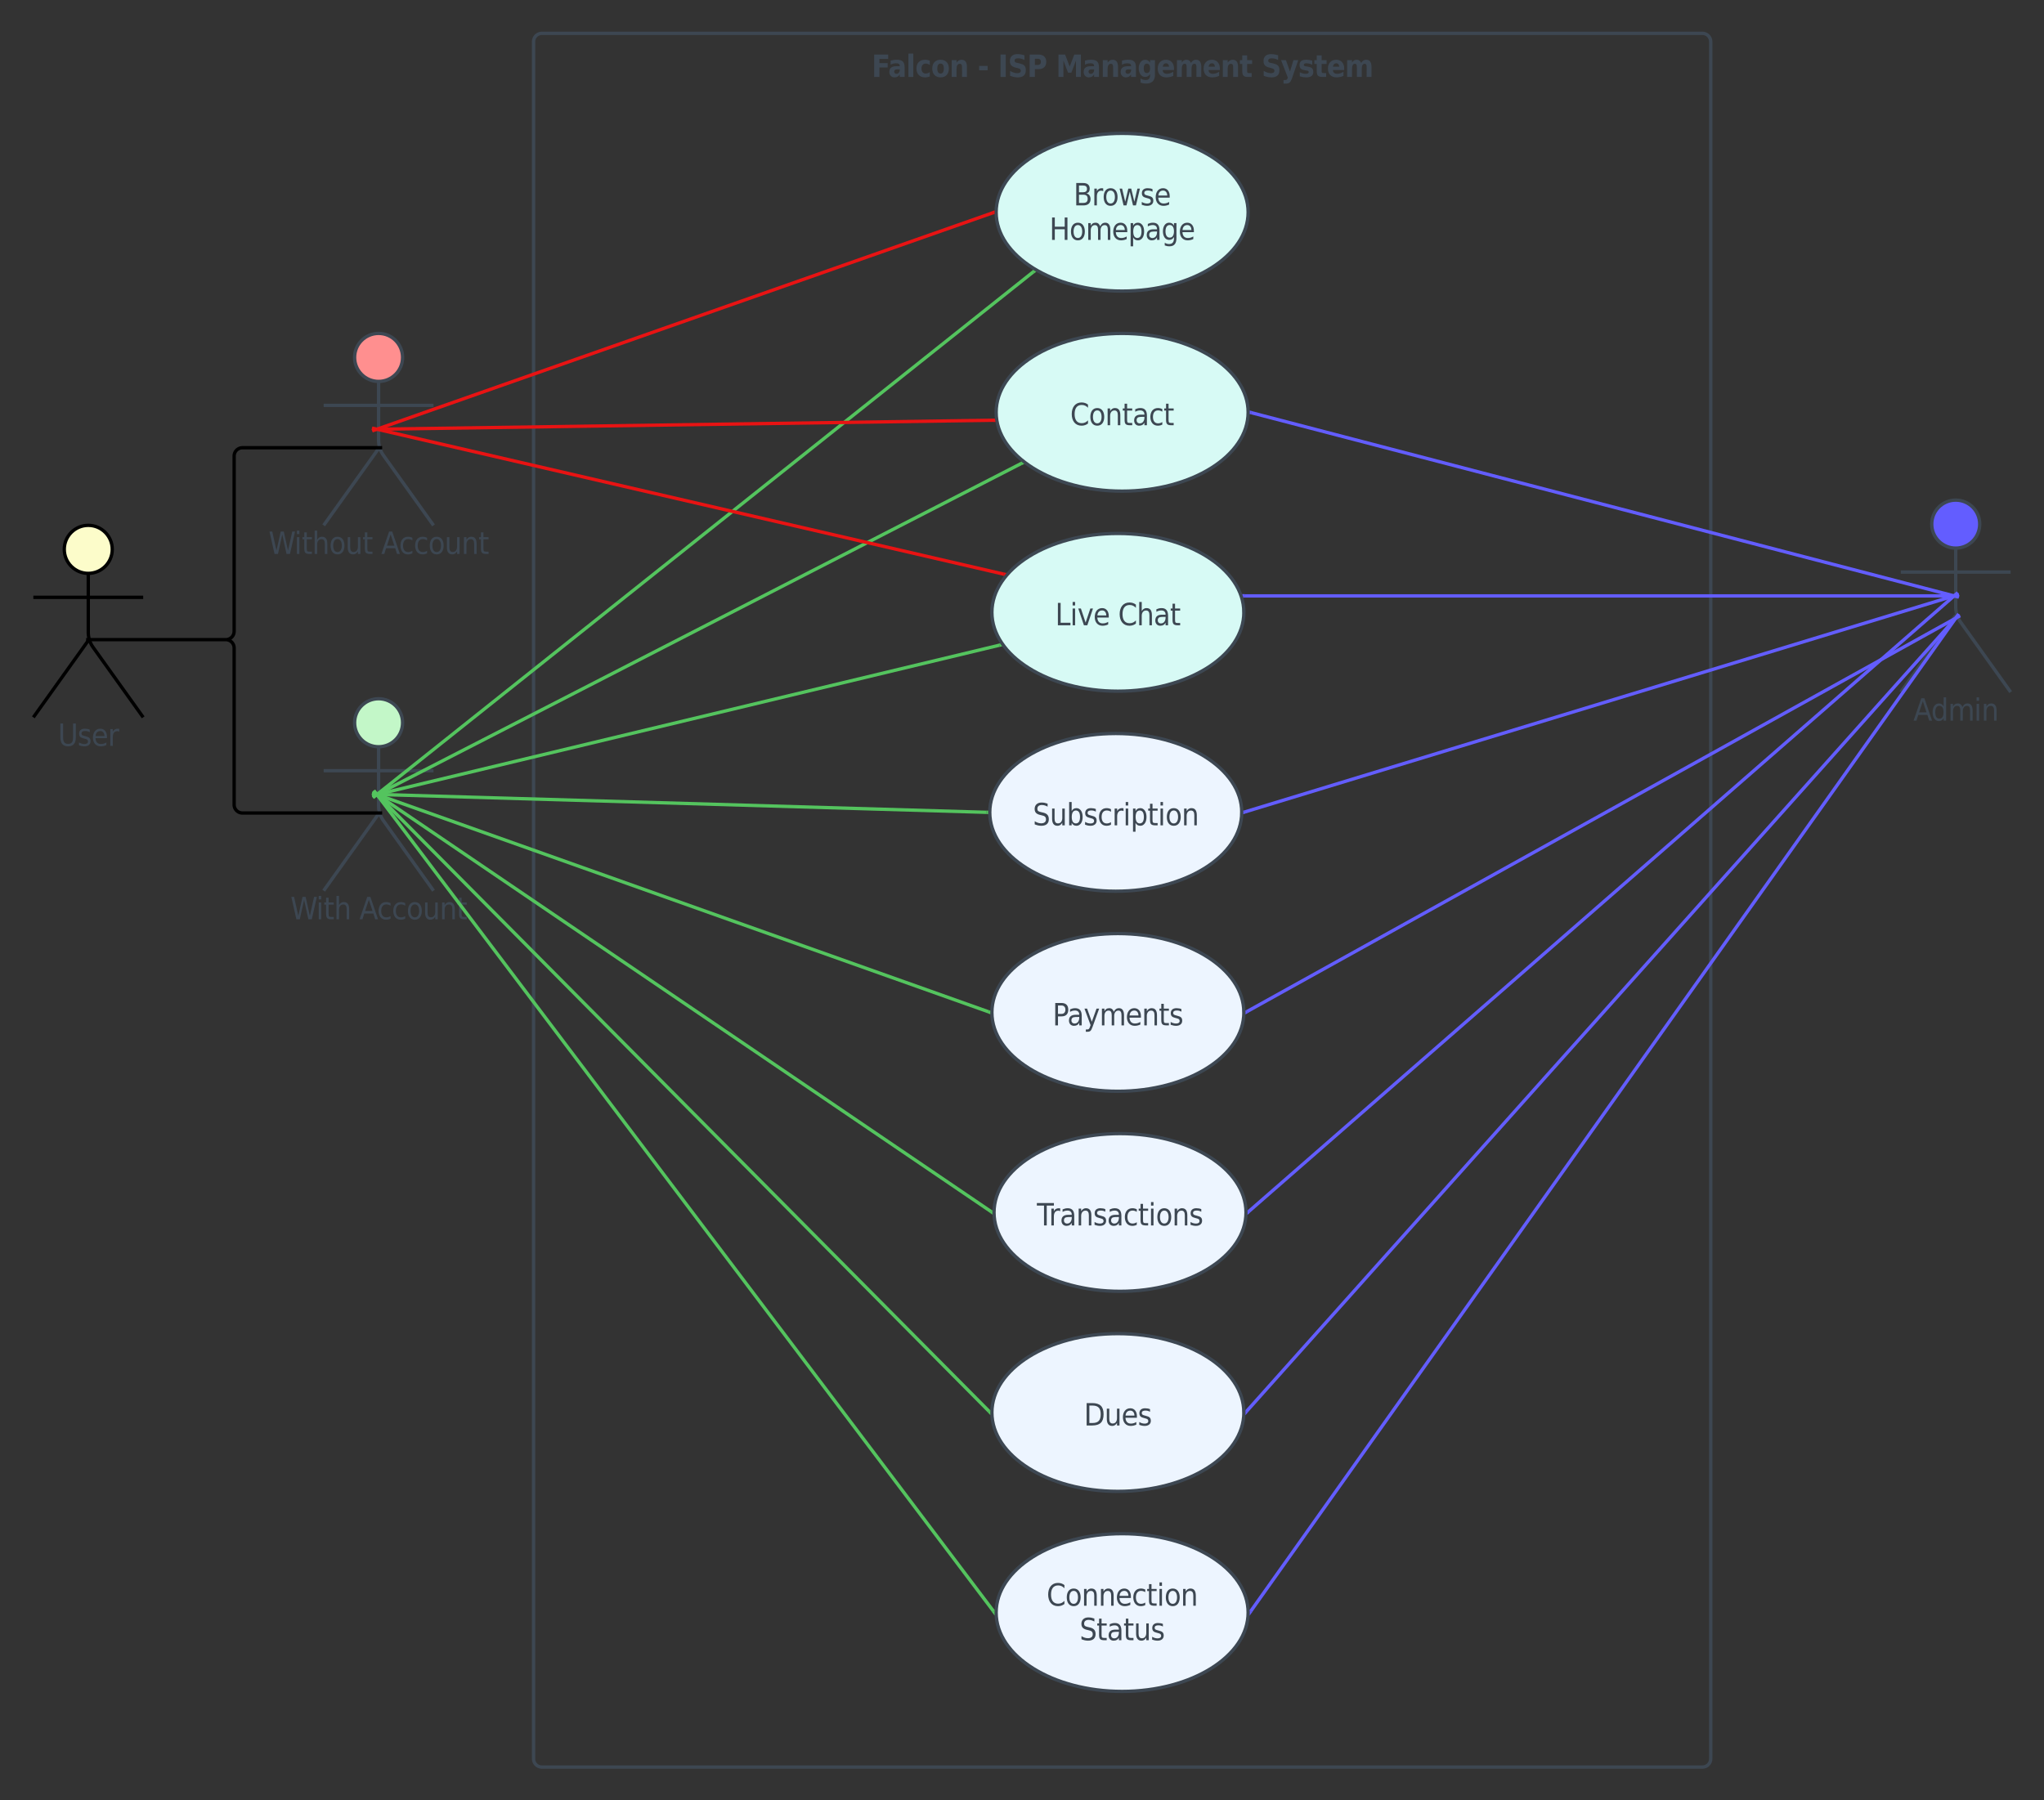 <svg xmlns="http://www.w3.org/2000/svg" xmlns:xlink="http://www.w3.org/1999/xlink" xmlns:lucid="lucid" width="1225.88" height="1080"><rect width="100%" height="100%" fill="#333333" stroke="none"/><g transform="translate(-180 -80)" lucid:page-tab-id="0_0"><path d="M500 105a5 5 0 0 1 5-5h696a5 5 0 0 1 5 5v1030a5 5 0 0 1-5 5H505a5 5 0 0 1-5-5z" stroke="#3d4752" stroke-width="2" fill-opacity="0"/><use xlink:href="#a" transform="matrix(1,0,0,1,508,108) translate(194.766 18.155)"/><use xlink:href="#b" transform="matrix(1,0,0,1,508,108) translate(258.342 18.155)"/><use xlink:href="#c" transform="matrix(1,0,0,1,508,108) translate(270.547 18.155)"/><use xlink:href="#d" transform="matrix(1,0,0,1,508,108) translate(305.295 18.155)"/><use xlink:href="#e" transform="matrix(1,0,0,1,508,108) translate(428.602 18.155)"/><path d="M247.33 409.54c0 7.94-6.44 14.4-14.4 14.4-7.94 0-14.38-6.46-14.38-14.4 0-7.95 6.44-14.4 14.4-14.4 7.94 0 14.38 6.45 14.38 14.4z" stroke="#000" stroke-width="2" fill="#fcfcca"/><path d="M232.94 423.93v35.3a15.6 15.6 0 0 0 2.9 9.07l30.04 42m-32.94-46.07L200 510.3m0-71.98h65.88" stroke="#000" stroke-width="2" fill="none"/><path d="M200 400.14a5 5 0 0 1 5-5h55.88a5 5 0 0 1 5 5V527.3a5 5 0 0 1-5 5H205a5 5 0 0 1-5-5z" fill="none"/><use xlink:href="#f" transform="matrix(1,0,0,1,120,510.286) translate(94.771 17.155)"/><path d="M421.45 294.4c0 7.94-6.44 14.4-14.4 14.4-7.94 0-14.38-6.46-14.38-14.4 0-7.96 6.44-14.4 14.4-14.4 7.94 0 14.38 6.44 14.38 14.4z" stroke="#3d4752" stroke-width="2" fill="#ff8f8f"/><path d="M407.06 308.8v35.3a15.6 15.6 0 0 0 2.9 9.05l30.04 42m-32.94-46.06l-32.94 46.04m0-71.96H440" stroke="#3d4752" stroke-width="2" fill="none"/><path d="M374.12 285a5 5 0 0 1 5-5H435a5 5 0 0 1 5 5v127.14a5 5 0 0 1-5 5h-55.88a5 5 0 0 1-5-5z" fill="none"/><use xlink:href="#g" transform="matrix(1,0,0,1,294.118,395.143) translate(46.958 17.155)"/><use xlink:href="#h" transform="matrix(1,0,0,1,294.118,395.143) translate(114.502 17.155)"/><path d="M421.45 513.54c0 7.94-6.44 14.4-14.4 14.4-7.94 0-14.38-6.46-14.38-14.4 0-7.95 6.44-14.4 14.4-14.4 7.94 0 14.38 6.45 14.38 14.4z" stroke="#3d4752" stroke-width="2" fill="#c3f7c8"/><path d="M407.06 527.93v35.3a15.6 15.6 0 0 0 2.9 9.07l30.04 42m-32.94-46.07l-32.94 46.06m0-71.98H440" stroke="#3d4752" stroke-width="2" fill="none"/><path d="M374.12 504.14a5 5 0 0 1 5-5H435a5 5 0 0 1 5 5V631.3a5 5 0 0 1-5 5h-55.88a5 5 0 0 1-5-5z" fill="none"/><use xlink:href="#i" transform="matrix(1,0,0,1,294.118,614.286) translate(60.053 17.155)"/><use xlink:href="#h" transform="matrix(1,0,0,1,294.118,614.286) translate(101.407 17.155)"/><path d="M1367.33 394.4c0 7.94-6.44 14.4-14.4 14.4-7.94 0-14.38-6.46-14.38-14.4 0-7.96 6.44-14.4 14.4-14.4 7.94 0 14.38 6.44 14.38 14.4z" stroke="#3d4752" stroke-width="2" fill="#635dff"/><path d="M1352.94 408.8v35.3a15.6 15.6 0 0 0 2.9 9.05l30.04 42m-32.94-46.06L1320 495.13m0-71.96h65.88" stroke="#3d4752" stroke-width="2" fill="none"/><path d="M1320 385a5 5 0 0 1 5-5h55.88a5 5 0 0 1 5 5v127.14a5 5 0 0 1-5 5H1325a5 5 0 0 1-5-5z" fill="none"/><use xlink:href="#j" transform="matrix(1,0,0,1,1240,495.143) translate(87.527 17.155)"/><path d="M235.65 463.7h79.77a5 5 0 0 0 5-5V353.58a5 5 0 0 1 5-5h79.78M235.68 463.7h-4.03M405.17 348.57h4.03M235.65 463.7h79.77a5 5 0 0 1 5 5v94a5 5 0 0 0 5 5h79.78M235.68 463.7h-4.03M405.17 567.7h4.03" stroke="#000" stroke-width="2" fill="none"/><path d="M928.56 207.3c0 26.14-33.83 47.32-75.56 47.32-41.73 0-75.56-21.18-75.56-47.3 0-26.14 33.83-47.32 75.56-47.32 41.73 0 75.56 21.18 75.56 47.3z" stroke="#3d4752" stroke-width="2" fill="#d7faf5"/><use xlink:href="#k" transform="matrix(1,0,0,1,777.444,160) translate(46.408 43.22)"/><use xlink:href="#l" transform="matrix(1,0,0,1,777.444,160) translate(31.907 63.915)"/><path d="M407 337.13l368.5-129.5M407.03 337.12l-3.8 1.34" stroke="#e81313" stroke-width="2" fill="none"/><path d="M776.44 207.3l.03 1.06-.66.23-.66-1.9 1.34-.46z" stroke="#e81313" stroke-width=".05" fill="#e81313"/><path d="M406.84 555.98l392.86-312.9M406.86 555.97l-3.15 2.5" stroke="#54c45e" stroke-width="2" fill="none"/><path d="M800.92 242.74l.5.27-1.12.9-1.24-1.57.53-.43z" stroke="#54c45e" stroke-width=".05" fill="#54c45e"/><path d="M924.72 567.3c0 26.14-33.83 47.32-75.55 47.32-41.73 0-75.56-21.18-75.56-47.3 0-26.14 33.84-47.32 75.57-47.32 41.72 0 75.55 21.18 75.55 47.3z" stroke="#3d4752" stroke-width="2" fill="#edf5ff"/><use xlink:href="#m" transform="matrix(1,0,0,1,773.611,520) translate(25.813 55.095)"/><path d="M409.06 556.63l362.55 10.65M409.08 556.63l-4.02-.1" stroke="#54c45e" stroke-width="2" fill="none"/><path d="M772.64 566.3l-.03 1 .04 1-1.08-.02.05-2z" stroke="#54c45e" stroke-width=".05" fill="#54c45e"/><path d="M926 687.3c0 26.14-33.83 47.32-75.56 47.32-41.72 0-75.55-21.18-75.55-47.3 0-26.14 33.82-47.32 75.54-47.32 41.73 0 75.56 21.18 75.56 47.3z" stroke="#3d4752" stroke-width="2" fill="#edf5ff"/><use xlink:href="#n" transform="matrix(1,0,0,1,774.889,640) translate(36.369 55.095)"/><path d="M928.56 327.3c0 26.14-33.83 47.32-75.56 47.32-41.73 0-75.56-21.18-75.56-47.3 0-26.14 33.83-47.32 75.56-47.32 41.73 0 75.56 21.18 75.56 47.3z" stroke="#3d4752" stroke-width="2" fill="#d7faf5"/><use xlink:href="#o" transform="matrix(1,0,0,1,777.444,280) translate(44.394 55.095)"/><path d="M407.06 337.45l368.77-5.36M407.08 337.45l-4.02.06" stroke="#e81313" stroke-width="2" fill="none"/><path d="M776.96 332.93l.03.15h-1.18l-.03-2h.88z" stroke="#e81313" stroke-width=".05" fill="#e81313"/><path d="M406.95 556.15l385.5-198.1M406.97 556.14l-3.58 1.84" stroke="#54c45e" stroke-width="2" fill="none"/><path d="M793.46 357.7l.77.57-1.35.7-.9-1.78.52-.3z" stroke="#54c45e" stroke-width=".05" fill="#54c45e"/><path d="M1350.97 437.2L930.52 327.57M1350.95 437.2l3.9 1.02" stroke="#635dff" stroke-width="2" fill="none"/><path d="M930.8 326.6l-.5 1.93-.78-.2.04-1.02-.03-1.03z" stroke="#635dff" stroke-width=".05" fill="#635dff"/><path d="M407 556.94l365.95 130.03M407.03 556.95l-3.8-1.35" stroke="#54c45e" stroke-width="2" fill="none"/><path d="M773.92 686.26l-.03 1.04v1.08l-1.3-.47.66-1.88z" stroke="#54c45e" stroke-width=".05" fill="#54c45e"/><path d="M927.28 807.3c0 26.14-33.83 47.32-75.56 47.32-41.73 0-75.55-21.18-75.55-47.3 0-26.14 33.82-47.32 75.55-47.32s75.56 21.18 75.56 47.3z" stroke="#3d4752" stroke-width="2" fill="#edf5ff"/><use xlink:href="#p" transform="matrix(1,0,0,1,776.167,760) translate(25.726 55.095)"/><path d="M926 927.3c0 26.14-33.83 47.32-75.56 47.32-41.72 0-75.55-21.18-75.55-47.3 0-26.14 33.82-47.32 75.54-47.32 41.73 0 75.56 21.18 75.56 47.3z" stroke="#3d4752" stroke-width="2" fill="#edf5ff"/><use xlink:href="#q" transform="matrix(1,0,0,1,774.889,880) translate(55.188 55.095)"/><path d="M928.56 1047.3c0 26.14-33.83 47.32-75.56 47.32-41.73 0-75.56-21.18-75.56-47.3 0-26.14 33.83-47.32 75.56-47.32 41.73 0 75.56 21.18 75.56 47.3z" stroke="#3d4752" stroke-width="2" fill="#edf5ff"/><use xlink:href="#r" transform="matrix(1,0,0,1,777.444,1000) translate(30.253 43.22)"/><use xlink:href="#s" transform="matrix(1,0,0,1,777.444,1000) translate(50.023 63.915)"/><path d="M1350.98 437.75l-424.3 129.27M1350.96 437.76l3.85-1.17" stroke="#635dff" stroke-width="2" fill="none"/><path d="M927 567.97l-1.3.4.02-1.06-.02-1.03.7-.22z" stroke="#635dff" stroke-width=".05" fill="#635dff"/><path d="M1352.07 451.3L927.87 686.8M1352.04 451.3l3.52-1.95" stroke="#635dff" stroke-width="2" fill="none"/><path d="M928.38 687.68l-1.42.8.04-1.17-.03-1.12.44-.24z" stroke="#635dff" stroke-width=".05" fill="#635dff"/><path d="M1351.2 438.12L929.02 806.65M1351.17 438.14l3.03-2.65" stroke="#635dff" stroke-width="2" fill="none"/><path d="M929.7 807.4l-1.47 1.27.05-1.36-.03-1.3.14-.12z" stroke="#635dff" stroke-width=".05" fill="#635dff"/><path d="M1352.27 451.55l-424.6 475M1352.26 451.57l2.68-3" stroke="#635dff" stroke-width="2" fill="none"/><path d="M928.43 927.2l-1.48 1.67.05-1.56-.03-1.4z" stroke="#635dff" stroke-width=".05" fill="#635dff"/><path d="M1352.36 451.62L930.13 1046.5M1352.35 451.64l2.33-3.28" stroke="#635dff" stroke-width="2" fill="none"/><path d="M930.96 1047.05l-1.46 2.07.06-1.8-.04-1.3z" stroke="#635dff" stroke-width=".05" fill="#635dff"/><path d="M406.9 557.17l367.44 249.58M406.9 557.18l-3.32-2.26" stroke="#54c45e" stroke-width="2" fill="none"/><path d="M775.2 806.13l-.03 1.17.03 1.24-1.44-.98 1.12-1.66z" stroke="#54c45e" stroke-width=".05" fill="#54c45e"/><path d="M406.76 557.3l366.42 369.3M406.78 557.33l-2.83-2.85" stroke="#54c45e" stroke-width="2" fill="none"/><path d="M773.93 925.93l-.04 1.37.02 1.46-1.46-1.48 1.42-1.4z" stroke="#54c45e" stroke-width=".05" fill="#54c45e"/><path d="M406.66 557.4l369.18 489.1M406.68 557.42l-2.43-3.2" stroke="#54c45e" stroke-width="2" fill="none"/><path d="M776.44 1047.3l.04 1.53.02.2-1.47-1.94 1.46-1.1z" stroke="#54c45e" stroke-width=".05" fill="#54c45e"/><path d="M926 447.3c0 26.14-33.83 47.32-75.56 47.32-41.72 0-75.55-21.18-75.55-47.3 0-26.14 33.82-47.32 75.54-47.32 41.73 0 75.56 21.18 75.56 47.3z" stroke="#3d4752" stroke-width="2" fill="#d7faf5"/><use xlink:href="#t" transform="matrix(1,0,0,1,774.889,400) translate(37.949 55.095)"/><use xlink:href="#u" transform="matrix(1,0,0,1,774.889,400) translate(75.683 55.095)"/><path d="M407.03 337.7l374.85 86.68M407.06 337.7l-3.92-.9" stroke="#e81313" stroke-width="2" fill="none"/><path d="M783.58 423.74l-1.44 1.72-.5-.12.44-1.94z" stroke="#e81313" stroke-width=".05" fill="#e81313"/><path d="M407.03 556.37l372.38-89.34M407.06 556.37l-3.92.93" stroke="#54c45e" stroke-width="2" fill="none"/><path d="M781 467.68l-1.38.33-.47-1.93.6-.15z" stroke="#54c45e" stroke-width=".05" fill="#54c45e"/><path d="M1350.94 437.46H926.4M1350.92 437.46h4.02" stroke="#635dff" stroke-width="2" fill="none"/><path d="M926.44 438.46h-.73l-.26-.92-.4-1.08h1.4z" stroke="#635dff" stroke-width=".05" fill="#635dff"/><defs><path fill="#3d4752" d="M169-1493h935v291H516v278h553v291H516V0H169v-1493" id="v"/><path fill="#3d4752" d="M559-209c139-2 231-135 215-295H607c-121 0-201 40-203 150-1 92 61 146 155 145zm25-938c365 0 515 144 515 508V0H774v-166C694-45 612 25 431 29 223 33 75-127 79-336c7-293 188-379 505-381h190c7-155-90-192-248-192-148 0-262 34-359 92v-273c127-34 264-57 417-57" id="w"/><path fill="#3d4752" d="M155-1556h322V0H155v-1556" id="x"/><path fill="#3d4752" d="M660-1147c120 1 218 25 309 62v292c-75-57-153-97-269-98-188-2-285 135-285 332s97 333 285 332c116-1 202-41 269-99v293C879 4 778 28 660 29 298 32 79-195 79-559s219-591 581-588" id="y"/><path fill="#3d4752" d="M851-559c0-185-53-332-217-332-165 0-219 146-219 332s54 332 219 332c164 0 217-147 217-332zm-772 0c0-357 205-588 555-588 352 0 553 231 553 588S986 29 634 29C284 29 79-203 79-559" id="z"/><path fill="#3d4752" d="M813-1147c255 0 355 190 355 465V0H844c-2-224 8-517-6-722-6-99-51-155-145-155-155 0-216 151-216 326V0H155v-1120h322v164c84-110 170-191 336-191" id="A"/><g id="a"><use transform="matrix(0.009,0,0,0.009,0,0)" xlink:href="#v"/><use transform="matrix(0.009,0,0,0.009,9.887,0)" xlink:href="#w"/><use transform="matrix(0.009,0,0,0.009,20.677,0)" xlink:href="#x"/><use transform="matrix(0.009,0,0,0.009,26.155,0)" xlink:href="#y"/><use transform="matrix(0.009,0,0,0.009,35.634,0)" xlink:href="#z"/><use transform="matrix(0.009,0,0,0.009,46.623,0)" xlink:href="#A"/></g><path fill="#3d4752" d="M100-735h565v291H100v-291" id="B"/><use transform="matrix(0.009,0,0,0.009,0,0)" xlink:href="#B" id="b"/><path fill="#3d4752" d="M169-1493h347V0H169v-1493" id="C"/><path fill="#3d4752" d="M634-1520c174 1 323 31 470 74v316c-123-61-255-111-415-111-143 0-243 30-243 156 0 110 72 125 186 151l147 33c267 65 413 148 413 442 0 341-184 489-534 488-198-1-361-45-514-107v-325c144 83 287 149 481 153 132 2 234-44 234-162 0-47-15-81-41-108-43-44-208-78-298-101-240-60-385-164-388-436-4-304 191-466 502-463" id="D"/><path fill="#3d4752" d="M1275-1006c0 322-201 491-531 488H516V0H169v-1493h575c330-3 531 166 531 487zm-357 0c0-133-78-209-211-208H516v417h191c133 1 211-76 211-209" id="E"/><g id="c"><use transform="matrix(0.009,0,0,0.009,0,0)" xlink:href="#C"/><use transform="matrix(0.009,0,0,0.009,5.946,0)" xlink:href="#D"/><use transform="matrix(0.009,0,0,0.009,17.465,0)" xlink:href="#E"/></g><path fill="#3d4752" d="M169-1493h441l306 799 308-799h440V0h-328v-1092l-309 805H807l-309-805V0H169v-1493" id="F"/><path fill="#3d4752" d="M535 205c243 4 321-137 306-395C761-77 678 0 508 0 240 0 83-280 83-573c0-295 157-572 425-572 170 0 254 77 333 191v-166h324v1007c0 369-222 558-599 555-140-1-251-25-360-65V98c97 60 191 105 329 107zm306-778c0-174-59-314-213-314-153 0-211 141-211 314 0 179 52 313 211 313 154 0 213-140 213-313" id="G"/><path fill="#3d4752" d="M638-1147c325 0 530 249 523 584v102H408c13 163 105 252 278 252 174 0 302-60 427-135v276C978-11 832 27 656 29 291 32 79-193 79-559c0-355 209-588 559-588zm192 465c3-126-73-228-194-227-138 2-208 95-225 227h419" id="H"/><path fill="#3d4752" d="M783-1147c155 0 259 93 306 213 69-117 167-213 330-213 255 0 356 190 356 465V0h-324c1-217 2-438 2-651 0-135-19-226-134-226-61 0-108 28-141 84s-52 137-52 243V0H802v-584c0-124-10-204-29-240s-54-53-103-53c-61 0-108 29-142 85s-51 136-51 241V0H153v-1120h324v164c67-107 154-191 306-191" id="I"/><path fill="#3d4752" d="M535 0C267-4 184-113 184-389v-475H24v-256h160v-318h323v318h332v256H507v475c3 109 27 133 138 133h166V0H535" id="J"/><g id="d"><use transform="matrix(0.009,0,0,0.009,0,0)" xlink:href="#F"/><use transform="matrix(0.009,0,0,0.009,15.92,0)" xlink:href="#w"/><use transform="matrix(0.009,0,0,0.009,26.71,0)" xlink:href="#A"/><use transform="matrix(0.009,0,0,0.009,38.099,0)" xlink:href="#w"/><use transform="matrix(0.009,0,0,0.009,48.889,0)" xlink:href="#G"/><use transform="matrix(0.009,0,0,0.009,60.339,0)" xlink:href="#H"/><use transform="matrix(0.009,0,0,0.009,71.189,0)" xlink:href="#I"/><use transform="matrix(0.009,0,0,0.009,87.856,0)" xlink:href="#H"/><use transform="matrix(0.009,0,0,0.009,98.707,0)" xlink:href="#A"/><use transform="matrix(0.009,0,0,0.009,110.095,0)" xlink:href="#J"/></g><path fill="#3d4752" d="M22-1120h323l271 760 230-760h322L744 106c-43 125-92 212-149 262s-131 74-224 74H184V207c79 0 180 4 220-29 29-23 54-81 68-135" id="K"/><path fill="#3d4752" d="M542-1147c149 0 269 26 400 62v272c-115-53-235-96-381-96-103 0-181 17-181 104 0 97 114 93 211 109 165 27 276 62 333 115s86 137 86 251c0 264-188 360-474 359-157-1-294-29-425-70v-272c113 62 242 104 403 104 106 0 190-24 190-115 0-106-113-97-221-116-254-44-388-98-388-357 0-260 168-350 447-350" id="L"/><g id="e"><use transform="matrix(0.009,0,0,0.009,0,0)" xlink:href="#D"/><use transform="matrix(0.009,0,0,0.009,11.519,0)" xlink:href="#K"/><use transform="matrix(0.009,0,0,0.009,21.944,0)" xlink:href="#L"/><use transform="matrix(0.009,0,0,0.009,31.467,0)" xlink:href="#J"/><use transform="matrix(0.009,0,0,0.009,39.115,0)" xlink:href="#H"/><use transform="matrix(0.009,0,0,0.009,49.965,0)" xlink:href="#I"/></g><path fill="#3d4752" d="M675 29c-356 0-515-220-515-590v-932h183v907c3 290 68 451 332 451s331-162 331-451v-907h183v932c2 370-158 590-514 590" id="M"/><path fill="#3d4752" d="M494-1147c125 1 234 21 322 60v174c-84-48-179-80-302-80-144 0-247 39-247 168 0 43 17 75 45 101 30 28 149 62 233 83 205 51 325 110 325 332S691 33 454 29C320 27 211-1 100-41v-190c105 60 212 104 357 106 137 2 243-47 243-170 0-50-18-86-46-115-28-30-163-69-256-92-182-45-291-113-291-315 0-221 156-332 387-330" id="N"/><path fill="#3d4752" d="M596-1147c288 0 446 236 440 541v90H274c12 235 125 389 360 389 150 0 259-43 363-104v174C890-7 771 28 625 29c-329 3-523-240-523-578s174-598 494-598zm274 487c1-183-98-331-272-331-198 0-306 137-318 332" id="O"/><path fill="#3d4752" d="M334-946c67-144 215-228 423-191l1 189c-35-23-77-35-133-35-208 0-291 166-291 393V0H167v-1120h167v174" id="P"/><g id="f"><use transform="matrix(0.009,0,0,0.009,0,0)" xlink:href="#M"/><use transform="matrix(0.009,0,0,0.009,11.71,0)" xlink:href="#N"/><use transform="matrix(0.009,0,0,0.009,20.043,0)" xlink:href="#O"/><use transform="matrix(0.009,0,0,0.009,29.887,0)" xlink:href="#P"/></g><path fill="#3d4752" d="M61-1493h184L527-231l282-1262h204l283 1262 282-1262h184L1425 0h-229L913-1296 626 0H398" id="Q"/><path fill="#3d4752" d="M174-1120h165V0H174v-1120zm0-436h165v233H174v-233" id="R"/><path fill="#3d4752" d="M508 0C239-6 171-93 171-369v-608H50v-143h121v-318h167v318h341v143H338v608c6 171 13 215 170 215h171V0H508" id="S"/><path fill="#3d4752" d="M660-1147c256 0 352 192 352 471V0H846v-670c0-188-54-317-223-317-190 0-289 153-289 354V0H167v-1556h167v610c70-117 159-201 326-201" id="T"/><path fill="#3d4752" d="M851-559c0-228-84-432-287-432S276-789 276-559c0 134 26 240 77 317s122 115 211 115c203 0 287-203 287-432zm-749 0c0-335 149-588 462-588 311 0 463 254 463 588S875 29 564 29c-312 0-462-254-462-588" id="U"/><path fill="#3d4752" d="M510 29c-255 0-353-193-353-471v-678h165v671c0 188 54 316 223 318 191 3 290-153 290-354v-635h166V0H835v-172C764-54 678 29 510 29" id="V"/><g id="g"><use transform="matrix(0.009,0,0,0.009,0,0)" xlink:href="#Q"/><use transform="matrix(0.009,0,0,0.009,15.425,0)" xlink:href="#R"/><use transform="matrix(0.009,0,0,0.009,19.87,0)" xlink:href="#S"/><use transform="matrix(0.009,0,0,0.009,26.137,0)" xlink:href="#T"/><use transform="matrix(0.009,0,0,0.009,36.276,0)" xlink:href="#U"/><use transform="matrix(0.009,0,0,0.009,46.059,0)" xlink:href="#V"/><use transform="matrix(0.009,0,0,0.009,56.198,0)" xlink:href="#S"/></g><path fill="#3d4752" d="M630-1294L383-551h495zm-103-199h207L1246 0h-189L934-383H328L206 0H14" id="W"/><path fill="#3d4752" d="M608-1147c116 1 209 28 291 70v172c-81-49-167-86-283-86-233 0-340 182-340 432s106 432 340 432c116 0 202-37 283-86v170C814 1 720 28 598 29c-319 1-496-254-496-588 0-342 179-589 506-588" id="X"/><path fill="#3d4752" d="M660-1147c256 0 352 192 352 471V0H846v-670c0-188-54-317-223-317-190 0-289 153-289 354V0H167v-1120h167v174c70-117 159-201 326-201" id="Y"/><g id="h"><use transform="matrix(0.009,0,0,0.009,0,0)" xlink:href="#W"/><use transform="matrix(0.009,0,0,0.009,10.625,0)" xlink:href="#X"/><use transform="matrix(0.009,0,0,0.009,19.418,0)" xlink:href="#X"/><use transform="matrix(0.009,0,0,0.009,28.212,0)" xlink:href="#U"/><use transform="matrix(0.009,0,0,0.009,37.995,0)" xlink:href="#V"/><use transform="matrix(0.009,0,0,0.009,48.134,0)" xlink:href="#Y"/><use transform="matrix(0.009,0,0,0.009,58.273,0)" xlink:href="#S"/></g><g id="i"><use transform="matrix(0.009,0,0,0.009,0,0)" xlink:href="#Q"/><use transform="matrix(0.009,0,0,0.009,15.425,0)" xlink:href="#R"/><use transform="matrix(0.009,0,0,0.009,19.87,0)" xlink:href="#S"/><use transform="matrix(0.009,0,0,0.009,26.137,0)" xlink:href="#T"/></g><path fill="#3d4752" d="M514-1147c169 0 260 77 323 197v-606h166V0H837v-168C774-48 683 29 514 29c-122 0-218-57-298-162-149-197-149-655 0-852 80-105 176-162 298-162zM348-878c-92 141-92 497 0 638 97 149 317 148 414 0 92-141 92-497 0-638-97-148-317-149-414 0" id="Z"/><path fill="#3d4752" d="M658-1147c166 0 258 102 300 242 74-142 163-242 352-242 238 0 329 206 329 471V0h-167v-670c-1-187-43-317-208-317-184 0-278 156-278 354V0H820v-670c-1-188-43-317-210-317-183 0-276 157-276 354V0H167v-1120h167v174c68-121 154-201 324-201" id="aa"/><g id="j"><use transform="matrix(0.009,0,0,0.009,0,0)" xlink:href="#W"/><use transform="matrix(0.009,0,0,0.009,10.625,0)" xlink:href="#Z"/><use transform="matrix(0.009,0,0,0.009,20.781,0)" xlink:href="#aa"/><use transform="matrix(0.009,0,0,0.009,36.363,0)" xlink:href="#R"/><use transform="matrix(0.009,0,0,0.009,40.807,0)" xlink:href="#Y"/></g><path fill="#3d4752" d="M942-440c0-191-95-272-288-273H363v547h291c193 0 288-84 288-274zm-46-662c0-160-97-225-264-225H363v450h269c168 0 264-64 264-225zm238 684C1134-141 949 0 663 0H181v-1493h464c260-3 432 120 433 369 0 180-76 292-227 319 173 39 283 179 283 387" id="ab"/><path fill="#3d4752" d="M77-1120h166l207 874 206-874h195l207 874 206-874h166L1166 0H971L754-918 536 0H341" id="ac"/><g id="k"><use transform="matrix(0.009,0,0,0.009,0,0)" xlink:href="#ab"/><use transform="matrix(0.009,0,0,0.009,10.972,0)" xlink:href="#P"/><use transform="matrix(0.009,0,0,0.009,17.153,0)" xlink:href="#U"/><use transform="matrix(0.009,0,0,0.009,26.936,0)" xlink:href="#ac"/><use transform="matrix(0.009,0,0,0.009,40.017,0)" xlink:href="#N"/><use transform="matrix(0.009,0,0,0.009,48.351,0)" xlink:href="#O"/></g><path fill="#3d4752" d="M181-1493h182v612h660v-612h182V0h-182v-711H363V0H181v-1493" id="ad"/><path fill="#3d4752" d="M656 29c-168 0-259-77-322-197v594H167v-1546h167v170c63-120 154-197 322-197 123 0 218 57 298 162 149 197 149 655 0 852C874-28 779 29 656 29zm166-269c91-141 91-497 0-638-97-149-317-148-413 0-92 141-92 497 0 638 96 148 316 149 413 0" id="ae"/><path fill="#3d4752" d="M492-125c212-3 318-199 304-438-153-2-375 0-442 51-49 38-78 92-78 174-2 130 85 215 216 213zm35-1022c309 0 435 185 435 508V0H796v-170C726-45 630 27 448 29c-207 3-339-146-337-355 3-268 170-382 453-381h232c7-185-105-285-286-284-132 1-236 38-326 92v-170c104-44 210-78 343-78" id="af"/><path fill="#3d4752" d="M554-154c204 0 283-189 283-419 0-231-78-420-283-420-204 0-281 190-281 420s77 419 281 419zm-40-993c168 0 261 78 323 197v-170h166v981c0 357-127 565-465 565-125 0-223-21-315-59V188c85 51 169 86 289 86 230 0 325-139 325-380v-91C775-78 682 0 514 0 239 0 102-270 102-573c0-173 38-312 113-417s175-157 299-157" id="ag"/><g id="l"><use transform="matrix(0.009,0,0,0.009,0,0)" xlink:href="#ad"/><use transform="matrix(0.009,0,0,0.009,12.031,0)" xlink:href="#U"/><use transform="matrix(0.009,0,0,0.009,21.814,0)" xlink:href="#aa"/><use transform="matrix(0.009,0,0,0.009,37.396,0)" xlink:href="#O"/><use transform="matrix(0.009,0,0,0.009,47.24,0)" xlink:href="#ae"/><use transform="matrix(0.009,0,0,0.009,57.396,0)" xlink:href="#af"/><use transform="matrix(0.009,0,0,0.009,67.196,0)" xlink:href="#ag"/><use transform="matrix(0.009,0,0,0.009,77.352,0)" xlink:href="#O"/></g><path fill="#3d4752" d="M593-1520c149 1 273 32 393 76v197c-115-60-222-106-372-109-182-3-310 76-310 246s89 189 257 231l109 25c246 53 397 168 397 442 0 305-196 444-514 441-160-1-297-43-426-95v-208c125 76 251 136 426 139 191 3 325-82 325-262 0-175-99-230-261-265-277-59-495-123-495-432 0-271 192-430 471-426" id="ah"/><path fill="#3d4752" d="M822-240c91-141 91-497 0-638-97-149-317-148-413 0-92 141-92 497 0 638 96 148 316 149 413 0zM656 29c-168 0-259-77-322-197V0H167v-1556h167v606c63-120 154-197 322-197 123 0 218 57 298 162 149 197 149 655 0 852C874-28 779 29 656 29" id="ai"/><g id="m"><use transform="matrix(0.009,0,0,0.009,0,0)" xlink:href="#ah"/><use transform="matrix(0.009,0,0,0.009,10.156,0)" xlink:href="#V"/><use transform="matrix(0.009,0,0,0.009,20.295,0)" xlink:href="#ai"/><use transform="matrix(0.009,0,0,0.009,30.451,0)" xlink:href="#N"/><use transform="matrix(0.009,0,0,0.009,38.785,0)" xlink:href="#X"/><use transform="matrix(0.009,0,0,0.009,47.578,0)" xlink:href="#P"/><use transform="matrix(0.009,0,0,0.009,54.149,0)" xlink:href="#R"/><use transform="matrix(0.009,0,0,0.009,58.594,0)" xlink:href="#ae"/><use transform="matrix(0.009,0,0,0.009,68.75,0)" xlink:href="#S"/><use transform="matrix(0.009,0,0,0.009,75.017,0)" xlink:href="#R"/><use transform="matrix(0.009,0,0,0.009,79.462,0)" xlink:href="#U"/><use transform="matrix(0.009,0,0,0.009,89.245,0)" xlink:href="#Y"/></g><path fill="#3d4752" d="M857-1047c0-174-95-281-266-280H363v561h228c172 1 266-106 266-281zm191 0c0 297-159 448-457 447H363V0H181v-1493h410c297-1 457 151 457 446" id="aj"/><path fill="#3d4752" d="M593 104c-47 133-94 219-137 261-67 67-181 63-310 61V272c81 0 164 8 203-36 34-22 87-175 114-254L55-1120h175l315 876 315-876h176" id="ak"/><g id="n"><use transform="matrix(0.009,0,0,0.009,0,0)" xlink:href="#aj"/><use transform="matrix(0.009,0,0,0.009,8.845,0)" xlink:href="#af"/><use transform="matrix(0.009,0,0,0.009,18.646,0)" xlink:href="#ak"/><use transform="matrix(0.009,0,0,0.009,28.108,0)" xlink:href="#aa"/><use transform="matrix(0.009,0,0,0.009,43.689,0)" xlink:href="#O"/><use transform="matrix(0.009,0,0,0.009,53.533,0)" xlink:href="#Y"/><use transform="matrix(0.009,0,0,0.009,63.672,0)" xlink:href="#S"/><use transform="matrix(0.009,0,0,0.009,69.939,0)" xlink:href="#N"/></g><path fill="#3d4752" d="M760-1520c182 1 316 57 427 142v213c-106-108-227-189-417-189-335 0-475 249-475 609 0 359 141 608 475 608 189 0 311-81 417-189v211C1074-30 942 28 760 29c-427 2-656-328-656-774 0-448 228-777 656-775" id="al"/><g id="o"><use transform="matrix(0.009,0,0,0.009,0,0)" xlink:href="#al"/><use transform="matrix(0.009,0,0,0.009,11.172,0)" xlink:href="#U"/><use transform="matrix(0.009,0,0,0.009,20.955,0)" xlink:href="#Y"/><use transform="matrix(0.009,0,0,0.009,31.094,0)" xlink:href="#S"/><use transform="matrix(0.009,0,0,0.009,37.361,0)" xlink:href="#af"/><use transform="matrix(0.009,0,0,0.009,47.161,0)" xlink:href="#X"/><use transform="matrix(0.009,0,0,0.009,55.955,0)" xlink:href="#S"/></g><path fill="#3d4752" d="M-5-1493h1136v170H654V0H472v-1323H-5v-170" id="am"/><g id="p"><use transform="matrix(0.009,0,0,0.009,0,0)" xlink:href="#am"/><use transform="matrix(0.009,0,0,0.009,7.153,0)" xlink:href="#P"/><use transform="matrix(0.009,0,0,0.009,13.724,0)" xlink:href="#af"/><use transform="matrix(0.009,0,0,0.009,23.524,0)" xlink:href="#Y"/><use transform="matrix(0.009,0,0,0.009,33.663,0)" xlink:href="#N"/><use transform="matrix(0.009,0,0,0.009,41.997,0)" xlink:href="#af"/><use transform="matrix(0.009,0,0,0.009,51.797,0)" xlink:href="#X"/><use transform="matrix(0.009,0,0,0.009,60.59,0)" xlink:href="#S"/><use transform="matrix(0.009,0,0,0.009,66.858,0)" xlink:href="#R"/><use transform="matrix(0.009,0,0,0.009,71.302,0)" xlink:href="#U"/><use transform="matrix(0.009,0,0,0.009,81.085,0)" xlink:href="#Y"/><use transform="matrix(0.009,0,0,0.009,91.224,0)" xlink:href="#N"/></g><path fill="#3d4752" d="M1119-748c0-391-154-576-537-579H363v1161h219c384-3 537-189 537-582zm191 0c0 519-236 746-756 748H181v-1493h373c521 2 756 227 756 745" id="an"/><g id="q"><use transform="matrix(0.009,0,0,0.009,0,0)" xlink:href="#an"/><use transform="matrix(0.009,0,0,0.009,12.318,0)" xlink:href="#V"/><use transform="matrix(0.009,0,0,0.009,22.457,0)" xlink:href="#O"/><use transform="matrix(0.009,0,0,0.009,32.3,0)" xlink:href="#N"/></g><g id="r"><use transform="matrix(0.009,0,0,0.009,0,0)" xlink:href="#al"/><use transform="matrix(0.009,0,0,0.009,11.172,0)" xlink:href="#U"/><use transform="matrix(0.009,0,0,0.009,20.955,0)" xlink:href="#Y"/><use transform="matrix(0.009,0,0,0.009,31.094,0)" xlink:href="#Y"/><use transform="matrix(0.009,0,0,0.009,41.233,0)" xlink:href="#O"/><use transform="matrix(0.009,0,0,0.009,51.076,0)" xlink:href="#X"/><use transform="matrix(0.009,0,0,0.009,59.87,0)" xlink:href="#S"/><use transform="matrix(0.009,0,0,0.009,66.137,0)" xlink:href="#R"/><use transform="matrix(0.009,0,0,0.009,70.582,0)" xlink:href="#U"/><use transform="matrix(0.009,0,0,0.009,80.365,0)" xlink:href="#Y"/></g><g id="s"><use transform="matrix(0.009,0,0,0.009,0,0)" xlink:href="#ah"/><use transform="matrix(0.009,0,0,0.009,10.156,0)" xlink:href="#S"/><use transform="matrix(0.009,0,0,0.009,16.424,0)" xlink:href="#af"/><use transform="matrix(0.009,0,0,0.009,26.224,0)" xlink:href="#S"/><use transform="matrix(0.009,0,0,0.009,32.491,0)" xlink:href="#V"/><use transform="matrix(0.009,0,0,0.009,42.63,0)" xlink:href="#N"/></g><path fill="#3d4752" d="M181-1493h182v1323h654V0H181v-1493" id="ao"/><path fill="#3d4752" d="M55-1120h175l315 940 315-940h176L658 0H433" id="ap"/><g id="t"><use transform="matrix(0.009,0,0,0.009,0,0)" xlink:href="#ao"/><use transform="matrix(0.009,0,0,0.009,8.906,0)" xlink:href="#R"/><use transform="matrix(0.009,0,0,0.009,13.351,0)" xlink:href="#ap"/><use transform="matrix(0.009,0,0,0.009,22.812,0)" xlink:href="#O"/></g><g id="u"><use transform="matrix(0.009,0,0,0.009,0,0)" xlink:href="#al"/><use transform="matrix(0.009,0,0,0.009,11.172,0)" xlink:href="#T"/><use transform="matrix(0.009,0,0,0.009,21.311,0)" xlink:href="#af"/><use transform="matrix(0.009,0,0,0.009,31.111,0)" xlink:href="#S"/></g></defs></g></svg>